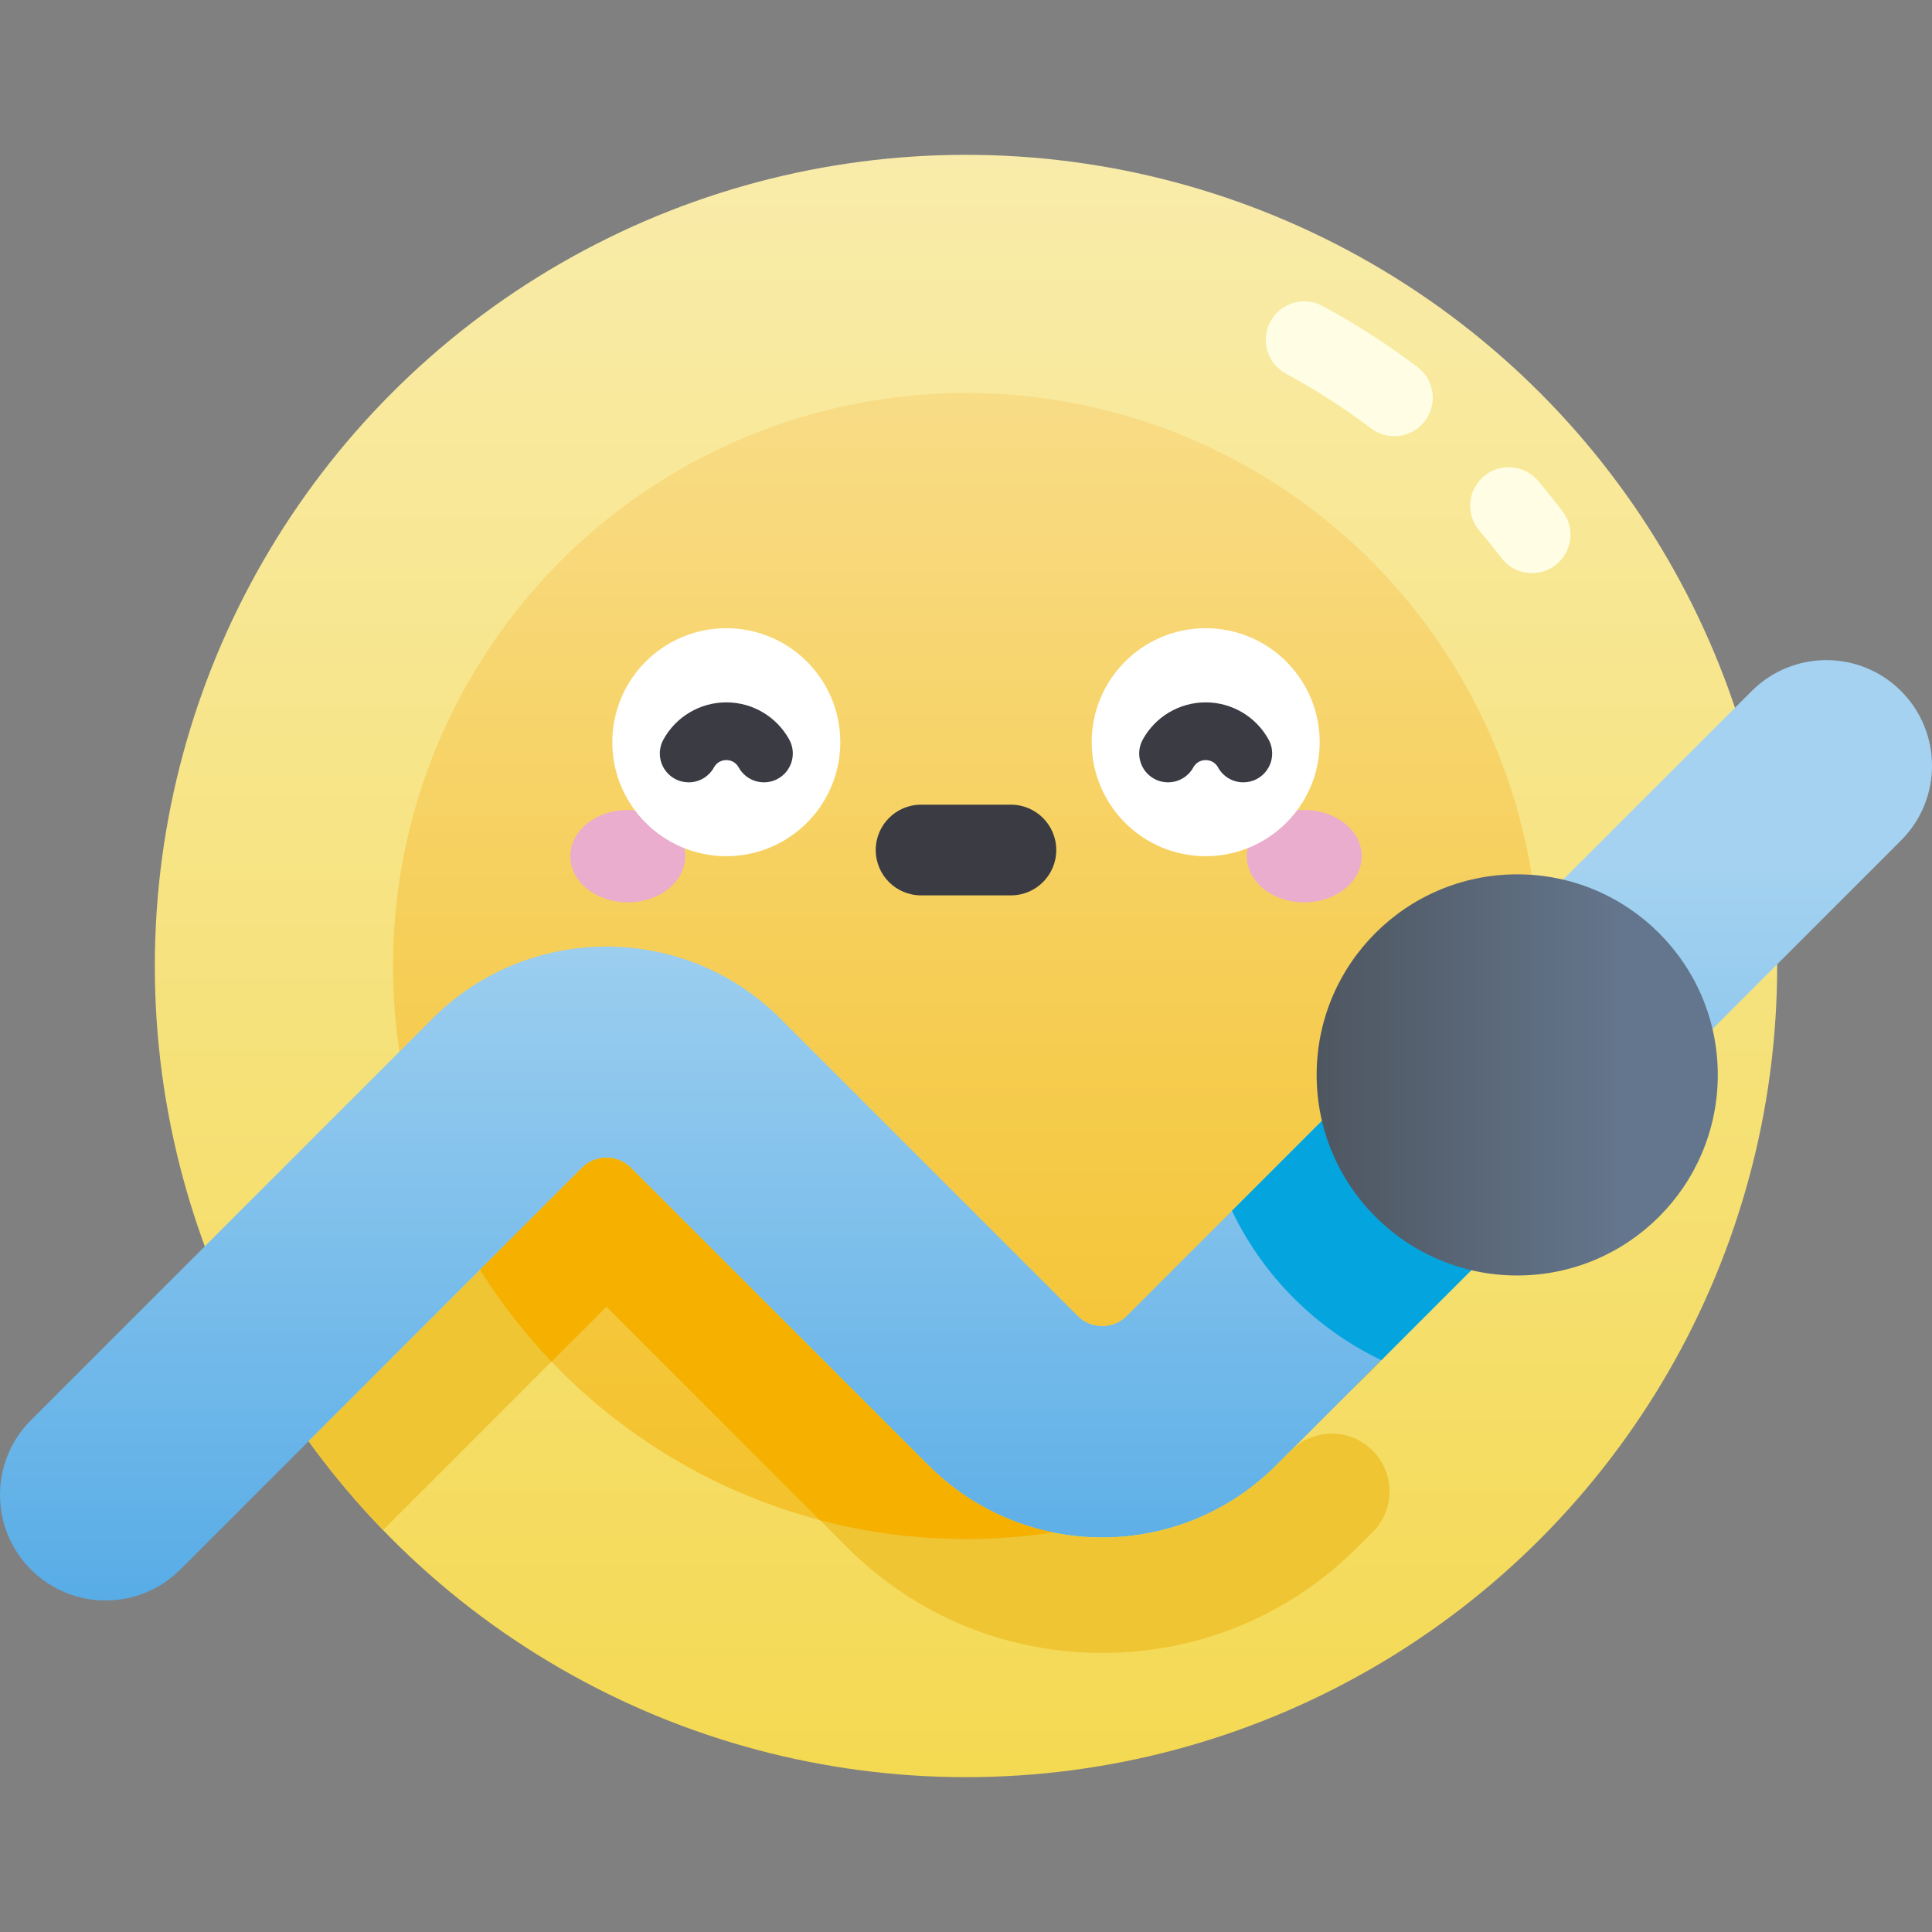 <svg id="Capa_1" enable-background="new 0 0 502 502" height="512" viewBox="0 0 502 502" width="512" xmlns="http://www.w3.org/2000/svg" xmlns:xlink="http://www.w3.org/1999/xlink"><rect x="0" y="0" width="502" height="502" fill="#808080" stroke="none"/><linearGradient id="SVGID_1_" gradientTransform="matrix(0 -1 1 0 -1214 2116)" gradientUnits="userSpaceOnUse" x1="1654.23" x2="2098.436" y1="1465" y2="1465"><stop offset="0" stop-color="#f4d952"/><stop offset="1" stop-color="#f9edaf"/></linearGradient><linearGradient id="SVGID_2_" gradientTransform="matrix(0 -1 1 0 -1214 2116)" gradientUnits="userSpaceOnUse" x1="1728.76" x2="2070.502" y1="1465" y2="1465"><stop offset="0" stop-color="#f4c22c"/><stop offset="1" stop-color="#f9e198"/></linearGradient><linearGradient id="SVGID_3_" gradientUnits="userSpaceOnUse" x1="251" x2="251" y1="428.052" y2="225.069"><stop offset="0" stop-color="#53aae6"/><stop offset="1" stop-color="#a4d2f0"/></linearGradient><linearGradient id="SVGID_4_" gradientUnits="userSpaceOnUse" x1="342.003" x2="421.196" y1="279.298" y2="279.298"><stop offset="0" stop-color="#4e5660"/><stop offset="1" stop-color="#64768d"/></linearGradient><g><circle cx="251" cy="251" fill="url(#SVGID_1_)" r="210.77"/><circle cx="251" cy="251" fill="url(#SVGID_2_)" r="148.886"/><path d="m8.038 407.822c-10.717-10.717-10.717-28.093 0-38.81l104.379-104.379c24.9-24.898 65.414-24.899 90.313 0l77.329 77.328c3.503 3.503 9.185 3.508 12.693 0l162.4-162.4c10.718-10.716 28.092-10.716 38.81 0 10.717 10.717 10.717 28.093 0 38.81l-162.4 162.4c-24.956 24.956-65.353 24.961-90.314-.001l-77.328-77.328c-3.499-3.5-9.194-3.5-12.694 0l-104.378 104.38c-10.718 10.717-28.092 10.717-38.81 0z" fill="url(#SVGID_3_)"/><path d="m356.649 376.898c-5.858-5.858-15.356-5.858-21.213 0l-3.874 3.873c-24.956 24.956-65.353 24.961-90.314-.001l-77.328-77.328c-3.499-3.499-9.194-3.5-12.694.001l-71.038 71.039c5.902 8.15 12.371 15.86 19.353 23.074l58.033-58.033 62.462 62.461c17.738 17.739 41.309 27.507 66.371 27.506 25.063-.001 48.633-9.769 66.37-27.505l3.873-3.873c5.857-5.859 5.857-15.356-.001-21.214z" fill="#efc534"/><path d="m273.586 398.183c-11.845-2.419-23.141-8.215-32.338-17.413l-77.328-77.328c-3.499-3.499-9.194-3.5-12.694.001l-26.482 26.483c5.376 8.582 11.595 16.582 18.555 23.871l14.275-14.275 55.476 55.476c12.117 3.185 24.834 4.888 37.95 4.888 7.679 0 15.221-.582 22.586-1.703z" fill="#f5b000"/><path d="m374.82 259.893-54.716 54.716c8.108 16.95 21.859 30.702 38.81 38.81l54.716-54.716z" fill="#04a5de"/><circle cx="394.225" cy="279.298" fill="url(#SVGID_4_)" r="52.115"/><g><ellipse cx="163.115" cy="222.467" fill="#eaadcd" rx="14.936" ry="12.003"/><ellipse cx="338.886" cy="222.467" fill="#eaadcd" rx="14.936" ry="12.003"/><circle cx="188.721" cy="192.849" fill="#fff" r="29.618"/><circle cx="313.279" cy="192.849" fill="#fff" r="29.618"/><path d="m178.938 203.28c-1.222 0-2.46-.299-3.606-.929-3.63-1.996-4.954-6.556-2.959-10.186 3.279-5.963 9.543-9.668 16.349-9.668h.001c6.806 0 13.07 3.705 16.348 9.669 1.996 3.629.67 8.19-2.959 10.185-3.629 1.996-8.19.671-10.185-2.96-.94-1.71-2.554-1.895-3.204-1.895s-2.264.185-3.205 1.895c-1.366 2.484-3.933 3.889-6.58 3.889z" fill="#3b3b44"/><path d="m323.062 203.28c-2.647 0-5.213-1.404-6.579-3.888-.94-1.71-2.554-1.895-3.205-1.895-.65 0-2.264.185-3.204 1.895-1.995 3.629-6.555 4.956-10.185 2.96-3.63-1.995-4.955-6.556-2.959-10.185 3.278-5.964 9.542-9.669 16.348-9.669s13.07 3.705 16.349 9.668c1.996 3.63.671 8.19-2.959 10.186-1.145.629-2.385.928-3.606.928z" fill="#3b3b44"/><g><path d="m262.671 232.653h-23.342c-6.508 0-11.784-5.276-11.784-11.784 0-6.508 5.276-11.784 11.784-11.784h23.342c6.508 0 11.784 5.276 11.784 11.784 0 6.508-5.276 11.784-11.784 11.784z" fill="#3b3b44"/></g></g><g fill="#fffde3"><path d="m398.073 148.927c-3.011 0-5.987-1.354-7.956-3.932-1.847-2.419-3.778-4.817-5.74-7.127-3.575-4.21-3.06-10.521 1.15-14.095 4.209-3.575 10.52-3.061 14.095 1.15 2.185 2.573 4.335 5.244 6.391 7.936 3.352 4.39 2.51 10.665-1.88 14.017-1.811 1.382-3.944 2.051-6.06 2.051z"/><path d="m362.277 113.337c-2.099 0-4.213-.657-6.017-2.019-7-5.283-14.446-10.072-22.133-14.233-4.856-2.629-6.662-8.698-4.033-13.555 2.629-4.856 8.698-6.662 13.555-4.033 8.566 4.638 16.862 9.973 24.66 15.858 4.408 3.327 5.285 9.598 1.957 14.006-1.965 2.604-4.959 3.976-7.989 3.976z"/></g></g></svg>